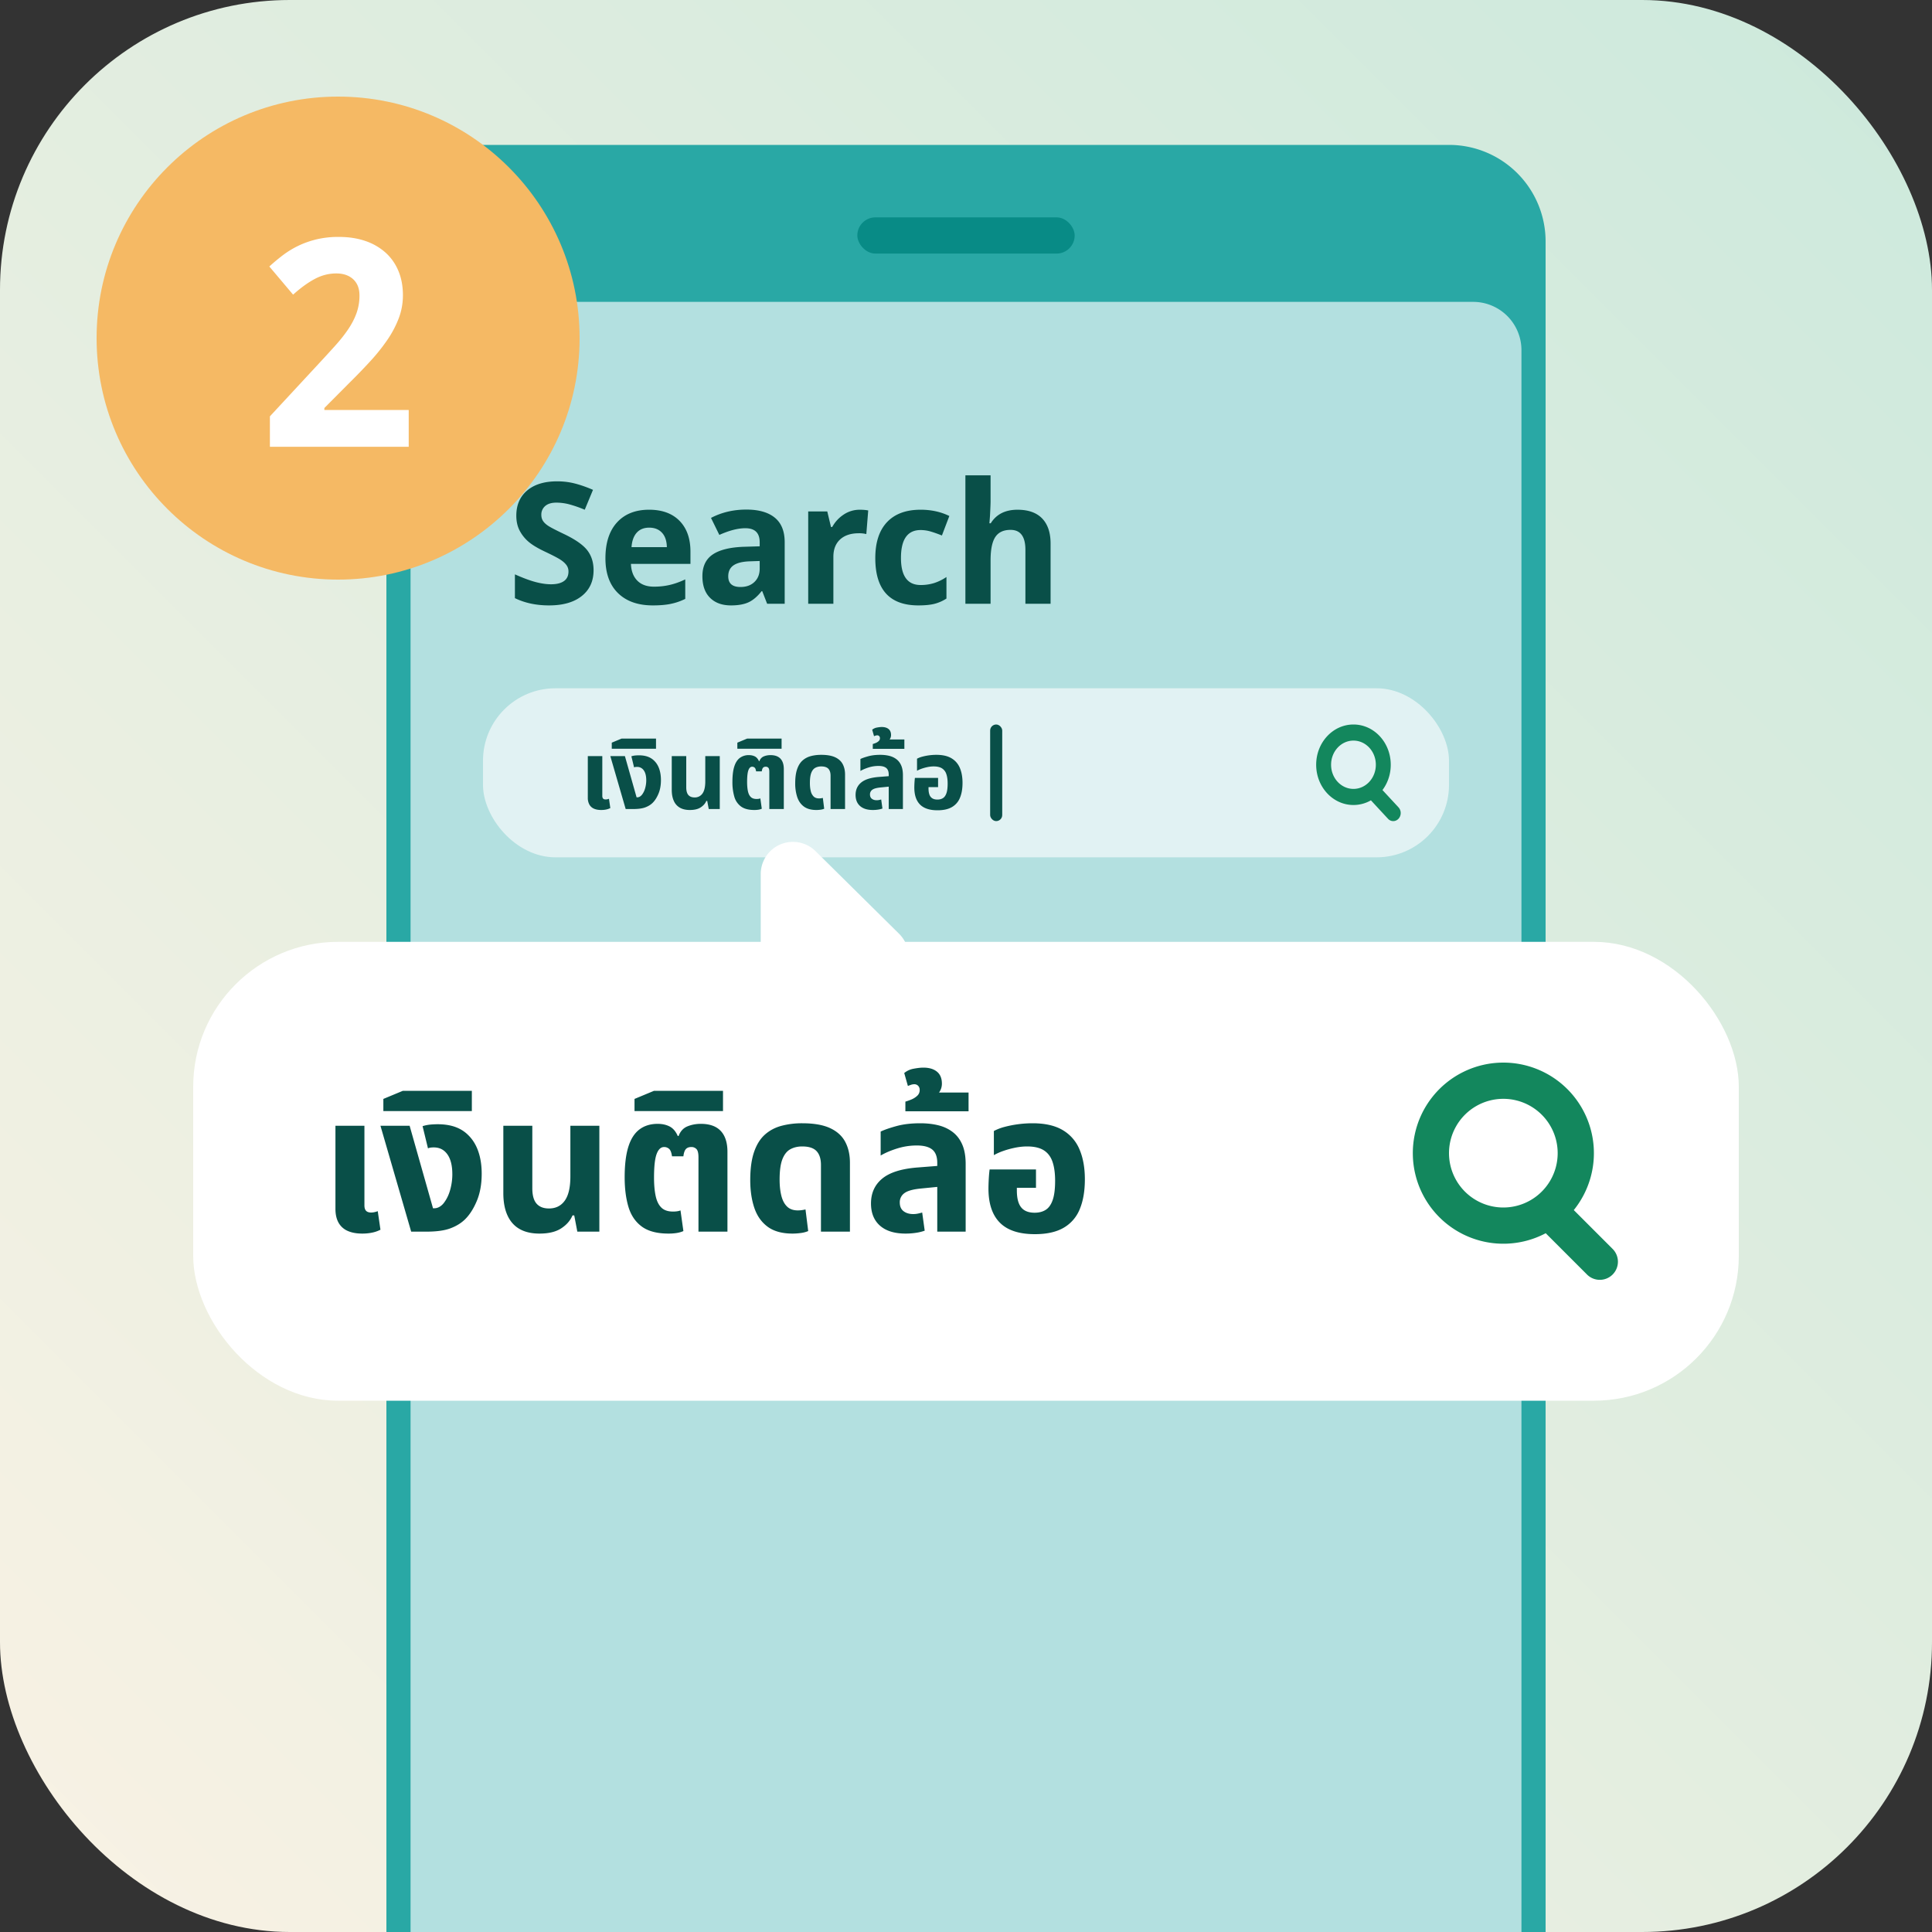 <svg width="160" height="160" viewBox="0 0 160 160" xmlns="http://www.w3.org/2000/svg">
    <rect x="0" y="0" width="160" height="160" fill="#333333" stroke="none"/>
    <defs>
        <linearGradient x1="0%" y1="100%" x2="100%" y2="0%" id="i9zqhv9o8a">
            <stop stop-color="#F9F2E4" offset="0%"/>
            <stop stop-color="#CCE9DC" offset="100%"/>
        </linearGradient>
    </defs>
    <g fill="none" fill-rule="evenodd">
        <g>
            <rect fill="url(#i9zqhv9o8a)" width="160" height="160" rx="24"/>
            <path d="M40 12h80a8 8 0 0 1 8 8v140H32V20a8 8 0 0 1 8-8z" fill="#29A8A5"/>
            <path d="M38 25h84a4 4 0 0 1 4 4v131H34V29a4 4 0 0 1 4-4z" fill="#B3E0E0" fill-rule="nonzero"/>
            <rect fill="#088B86" fill-rule="nonzero" x="71" y="18" width="18" height="3" rx="1.5"/>
            <g fill="#094F48" fill-rule="nonzero">
                <path d="M49.157 47.225c0 .902-.324 1.613-.974 2.132-.65.52-1.553.78-2.71.78-1.067 0-2.01-.2-2.83-.602v-1.969c.674.301 1.245.513 1.712.636.467.123.894.185 1.282.185.465 0 .821-.09 1.07-.267.248-.178.372-.442.372-.793a.875.875 0 0 0-.164-.523c-.11-.152-.27-.3-.482-.44-.212-.142-.644-.368-1.295-.677-.611-.288-1.069-.563-1.374-.828a3.105 3.105 0 0 1-.732-.922c-.182-.351-.273-.762-.273-1.23 0-.885.3-1.58.899-2.086.599-.506 1.427-.759 2.485-.759.52 0 1.015.062 1.486.185.472.123.965.296 1.48.52l-.683 1.647a10.002 10.002 0 0 0-1.323-.458 4.258 4.258 0 0 0-1.029-.13c-.4 0-.708.093-.923.28a.925.925 0 0 0-.32.732c0 .187.042.35.129.488.087.14.224.274.414.404.189.13.636.363 1.343.7.934.447 1.574.895 1.92 1.344.347.449.52.999.52 1.65zM53.77 43.697c-.442 0-.789.14-1.04.42-.25.28-.394.679-.43 1.194h2.926c-.01-.515-.144-.913-.404-1.193s-.61-.42-1.052-.42zm.294 6.44c-1.23 0-2.192-.34-2.885-1.019-.693-.679-1.04-1.64-1.04-2.885 0-1.28.321-2.27.961-2.97.64-.7 1.526-1.05 2.656-1.05 1.08 0 1.921.308 2.523.924.601.615.902 1.465.902 2.55v1.011h-4.929c.023.593.198 1.055.527 1.388.328.333.788.499 1.38.499.46 0 .896-.048 1.306-.144.41-.095.839-.248 1.285-.458v1.614a4.896 4.896 0 0 1-1.169.406c-.414.09-.92.134-1.517.134zM63.53 50l-.404-1.04h-.054c-.351.443-.712.75-1.084.92-.371.171-.855.257-1.452.257-.734 0-1.312-.21-1.733-.63-.422-.418-.633-1.015-.633-1.79 0-.811.284-1.41.851-1.795.568-.385 1.423-.598 2.567-.639l1.326-.04v-.336c0-.775-.396-1.162-1.189-1.162-.61 0-1.328.185-2.153.554l-.69-1.408c.879-.46 1.854-.69 2.925-.69 1.025 0 1.812.223 2.358.67.547.446.82 1.125.82 2.036V50H63.53zm-.616-3.541-.806.027c-.606.019-1.057.128-1.354.328-.296.201-.444.506-.444.916 0 .588.337.882 1.012.882.483 0 .869-.139 1.158-.417.29-.278.434-.647.434-1.107v-.629zM71.198 42.214c.282 0 .517.02.704.061l-.157 1.955a2.388 2.388 0 0 0-.616-.068c-.665 0-1.183.171-1.555.513-.371.342-.557.82-.557 1.435V50h-2.085v-7.643h1.58l.307 1.286h.102c.237-.429.558-.774.96-1.036a2.368 2.368 0 0 1 1.317-.393zM76.056 50.137c-2.378 0-3.568-1.306-3.568-3.917 0-1.3.324-2.291.97-2.977.648-.686 1.575-1.03 2.783-1.03.884 0 1.677.174 2.379.52l-.615 1.614c-.328-.132-.634-.24-.916-.325a2.951 2.951 0 0 0-.848-.126c-1.085 0-1.627.77-1.627 2.31 0 1.495.542 2.242 1.627 2.242a3.71 3.71 0 0 0 1.114-.16 4.023 4.023 0 0 0 1.026-.503v1.784a3.36 3.36 0 0 1-1.022.445c-.344.082-.778.123-1.303.123zM87.006 50H84.92v-4.464c0-1.103-.41-1.654-1.23-1.654-.584 0-1.005.198-1.265.595-.26.396-.39 1.039-.39 1.927V50h-2.085V39.363h2.085v2.167c0 .169-.016.565-.048 1.19l-.048.615h.11c.465-.747 1.203-1.121 2.215-1.121.897 0 1.579.241 2.044.724.464.484.697 1.176.697 2.079V50z"/>
            </g>
            <rect fill="#E1F2F3" x="40" y="57" width="80" height="14" rx="6"/>
            <path d="M112.088 60c1.706 0 3.088 1.492 3.088 3.333 0 .794-.257 1.523-.686 2.095l1.298 1.4.016.018a.69.69 0 0 1 .196.487c0 .369-.277.667-.618.667a.59.59 0 0 1-.405-.164l-.03-.033-.032-.032-1.36-1.468-.02-.024a2.896 2.896 0 0 1-1.447.388c-1.705 0-3.088-1.493-3.088-3.334 0-1.84 1.383-3.333 3.088-3.333zm0 1.333c-1.023 0-1.853.896-1.853 2 0 1.105.83 2 1.853 2 1.024 0 1.853-.895 1.853-2 0-1.104-.83-2-1.853-2z" fill="#13875D"/>
            <g fill="#094F48" fill-rule="nonzero">
                <path d="M49.792 67.08c-.24 0-.443-.037-.608-.112a.792.792 0 0 1-.376-.34 1.156 1.156 0 0 1-.128-.572v-3.44h1.2v3.296c0 .101.023.176.068.224.045.048.116.072.212.072a.628.628 0 0 0 .136-.016c.048-.01.093-.024.136-.04l.112.768a1.308 1.308 0 0 1-.344.12c-.128.027-.264.04-.408.04zM51.816 67l-1.272-4.384h1.208l.968 3.416h.048a.436.436 0 0 0 .24-.072.658.658 0 0 0 .192-.192c.107-.15.187-.327.24-.532.053-.205.08-.41.08-.612 0-.357-.068-.632-.204-.824a.653.653 0 0 0-.564-.288c-.048 0-.092.003-.132.008a.34.34 0 0 0-.108.032l-.224-.92a1.6 1.6 0 0 1 .348-.068 3.82 3.82 0 0 1 .268-.012c.283 0 .528.037.736.112.208.075.387.187.536.336.187.181.327.408.42.68.093.272.14.579.14.92 0 .432-.068.81-.204 1.132-.136.323-.3.577-.492.764-.16.155-.361.277-.604.368-.243.09-.575.136-.996.136h-.624zM50.664 62.008v-.504l.808-.336h2.856v.84zM57.128 67.08c-.325 0-.599-.063-.82-.188a1.2 1.2 0 0 1-.504-.564c-.115-.25-.172-.557-.172-.92v-2.792h1.2V65.2c0 .293.059.507.176.64.117.133.288.2.512.2a.76.76 0 0 0 .656-.324c.155-.216.232-.55.232-1.004v-2.096h1.2V67h-.912l-.128-.672h-.072c-.09.213-.247.392-.468.536-.221.144-.521.216-.9.216zM62.472 67.08c-.475 0-.844-.097-1.108-.292a1.516 1.516 0 0 1-.552-.816 4.29 4.29 0 0 1-.156-1.22c0-.517.05-.939.152-1.264.101-.325.255-.565.46-.72a1.22 1.22 0 0 1 .756-.232c.187 0 .35.036.492.108.141.072.255.204.34.396h.032a.655.655 0 0 1 .368-.4c.17-.07.355-.104.552-.104.368 0 .644.099.828.296.184.197.276.485.276.864V67h-1.2v-3.08c0-.165-.027-.277-.08-.336a.277.277 0 0 0-.216-.088c-.101 0-.177.03-.228.088-.05.059-.084.157-.1.296h-.472c-.021-.155-.061-.257-.12-.308a.308.308 0 0 0-.208-.076c-.133 0-.236.096-.308.288-.072.192-.108.517-.108.976 0 .299.023.553.068.764.045.21.124.37.236.48.112.11.272.164.48.164.064 0 .123-.004.176-.012a.557.557 0 0 0 .136-.036l.12.856a1.139 1.139 0 0 1-.28.08 2.163 2.163 0 0 1-.336.024zM61.064 62.008v-.504l.808-.336h2.856v.84zM67.608 67.08c-.432 0-.776-.095-1.032-.284-.256-.19-.44-.45-.552-.784a3.6 3.6 0 0 1-.168-1.148c0-.464.052-.85.156-1.156.104-.307.252-.547.444-.72.192-.173.42-.296.684-.368.264-.072.553-.108.868-.108.48 0 .864.067 1.152.2.288.133.497.323.628.568.13.245.196.533.196.864V67h-1.2v-2.76c0-.25-.06-.441-.18-.572-.12-.13-.319-.196-.596-.196-.187 0-.35.039-.492.116-.141.077-.25.215-.328.412-.077.197-.116.48-.116.848 0 .25.024.472.072.664a.922.922 0 0 0 .236.448c.11.107.257.16.444.16a1.215 1.215 0 0 0 .32-.04l.112.896a1.15 1.15 0 0 1-.308.08c-.12.016-.233.024-.34.024zM73.6 67v-2.848c0-.256-.07-.44-.208-.552-.139-.112-.352-.168-.64-.168-.277 0-.548.041-.812.124-.264.083-.492.18-.684.292v-.992c.155-.075.373-.15.656-.228.283-.077.61-.116.984-.116.272 0 .521.028.748.084.227.056.425.15.596.28.17.13.303.304.396.52.093.216.14.484.14.804V67H73.6zm-1.312.08c-.459 0-.812-.11-1.06-.328-.248-.219-.372-.525-.372-.92 0-.427.153-.768.46-1.024.307-.256.79-.41 1.452-.464l1.024-.08v.864l-.888.088c-.32.032-.543.096-.668.192a.46.46 0 0 0-.188.384c0 .16.052.28.156.36.104.08.239.12.404.12a.94.94 0 0 0 .192-.02c.064-.013.123-.028.176-.044l.104.752a1.872 1.872 0 0 1-.36.088 2.838 2.838 0 0 1-.432.032zM72.28 62.016v-.4c.075-.021.157-.05.248-.088a.799.799 0 0 0 .24-.152.313.313 0 0 0 .104-.24.238.238 0 0 0-.064-.176.217.217 0 0 0-.16-.064.43.43 0 0 0-.136.024c-.048.016-.09.032-.128.048l-.152-.536a.835.835 0 0 1 .396-.18c.157-.03.29-.044.396-.044.24 0 .428.056.564.168.136.112.204.277.204.496a.622.622 0 0 1-.376.576l-.032-.208h1.512v.776H72.28zM77.64 67.104c-.65 0-1.133-.159-1.448-.476-.315-.317-.472-.788-.472-1.412a7.559 7.559 0 0 1 .048-.792h1.92v.76h-.792v.112c0 .213.027.388.08.524a.577.577 0 0 0 .244.3c.11.064.247.096.412.096.181 0 .335-.04.46-.12.125-.08.221-.216.288-.408.067-.192.1-.456.1-.792 0-.315-.036-.577-.108-.788a.878.878 0 0 0-.36-.476c-.168-.107-.399-.16-.692-.16-.16 0-.325.017-.496.052-.17.035-.332.079-.484.132a2.406 2.406 0 0 0-.396.176v-1a2.07 2.07 0 0 1 .436-.168 4.596 4.596 0 0 1 1.164-.152c.517 0 .935.095 1.252.284.317.19.55.457.696.804.147.347.22.757.22 1.232 0 .485-.07.897-.212 1.236a1.557 1.557 0 0 1-.668.772c-.304.176-.701.264-1.192.264z"/>
            </g>
            <rect fill="#FFF" fill-rule="nonzero" x="16" y="78" width="128" height="38" rx="12"/>
            <path d="M124.5 88a7.5 7.5 0 0 1 5.834 12.213l3.151 3.151.027.029a1.5 1.5 0 1 1-2.12 2.12l-.028-.028-3.303-3.303-.049-.053A7.5 7.5 0 1 1 124.5 88zm0 3a4.5 4.5 0 1 0 0 9 4.5 4.5 0 0 0 0-9z" fill="#13875D"/>
            <g fill="#094F48" fill-rule="nonzero">
                <path d="M30.004 102.16c-.48 0-.885-.075-1.216-.224a1.585 1.585 0 0 1-.752-.68c-.17-.304-.256-.685-.256-1.144v-6.88h2.4v6.592c0 .203.045.352.136.448.09.096.232.144.424.144.085 0 .176-.01.272-.032.096-.021.187-.048.272-.08l.224 1.536a2.615 2.615 0 0 1-.688.24c-.256.053-.528.08-.816.08zM34.052 102l-2.544-8.768h2.416l1.936 6.832h.096c.17 0 .33-.048.48-.144.15-.096.277-.224.384-.384.213-.299.373-.653.48-1.064.107-.41.16-.819.16-1.224 0-.715-.136-1.264-.408-1.648-.272-.384-.648-.576-1.128-.576-.096 0-.184.005-.264.016a.68.68 0 0 0-.216.064l-.448-1.84a3.2 3.2 0 0 1 .696-.136 7.64 7.64 0 0 1 .536-.024c.565 0 1.056.075 1.472.224.416.15.773.373 1.072.672.373.363.653.816.84 1.36.187.544.28 1.157.28 1.84 0 .864-.136 1.619-.408 2.264-.272.645-.6 1.155-.984 1.528-.32.31-.723.555-1.208.736-.485.181-1.15.272-1.992.272h-1.248zM31.748 92.016v-1.008l1.616-.672h5.712v1.68zM44.676 102.16c-.65 0-1.197-.125-1.64-.376-.443-.25-.779-.627-1.008-1.128-.23-.501-.344-1.115-.344-1.84v-5.584h2.4V98.4c0 .587.117 1.013.352 1.28.235.267.576.4 1.024.4.565 0 1.003-.216 1.312-.648.31-.432.464-1.101.464-2.008v-4.192h2.4V102h-1.824l-.256-1.344h-.144c-.181.427-.493.784-.936 1.072-.443.288-1.043.432-1.8.432zM55.364 102.16c-.95 0-1.688-.195-2.216-.584-.528-.39-.896-.933-1.104-1.632-.208-.699-.312-1.512-.312-2.44 0-1.035.101-1.877.304-2.528.203-.65.51-1.13.92-1.44.41-.31.915-.464 1.512-.464.373 0 .701.072.984.216.283.144.51.408.68.792h.064c.15-.395.395-.661.736-.8.341-.139.71-.208 1.104-.208.736 0 1.288.197 1.656.592.368.395.552.97.552 1.728V102h-2.4v-6.16c0-.33-.053-.555-.16-.672a.555.555 0 0 0-.432-.176c-.203 0-.355.059-.456.176-.101.117-.168.315-.2.592h-.944c-.043-.31-.123-.515-.24-.616a.616.616 0 0 0-.416-.152c-.267 0-.472.192-.616.576-.144.384-.216 1.035-.216 1.952 0 .597.045 1.107.136 1.528.09.421.248.741.472.96.224.219.544.328.96.328.128 0 .245-.008.352-.024.107-.016.197-.04.272-.072l.24 1.712c-.17.075-.357.128-.56.16a4.326 4.326 0 0 1-.672.048zM52.548 92.016v-1.008l1.616-.672h5.712v1.68zM65.636 102.16c-.864 0-1.552-.19-2.064-.568-.512-.379-.88-.901-1.104-1.568-.224-.667-.336-1.432-.336-2.296 0-.928.104-1.699.312-2.312.208-.613.504-1.093.888-1.44s.84-.592 1.368-.736a6.585 6.585 0 0 1 1.736-.216c.96 0 1.728.133 2.304.4.576.267.995.645 1.256 1.136.261.49.392 1.067.392 1.728V102h-2.4v-5.52c0-.501-.12-.883-.36-1.144-.24-.261-.637-.392-1.192-.392-.373 0-.701.077-.984.232-.283.155-.501.43-.656.824-.155.395-.232.96-.232 1.696 0 .501.048.944.144 1.328.096.384.253.683.472.896.219.213.515.32.888.32.117 0 .232-.008.344-.024.112-.016.21-.035.296-.056l.224 1.792a2.3 2.3 0 0 1-.616.16c-.24.032-.467.048-.68.048zM77.62 102v-5.696c0-.512-.139-.88-.416-1.104-.277-.224-.704-.336-1.28-.336-.555 0-1.096.083-1.624.248-.528.165-.984.36-1.368.584v-1.984c.31-.15.747-.301 1.312-.456.565-.155 1.221-.232 1.968-.232.544 0 1.043.056 1.496.168.453.112.85.299 1.192.56.341.261.605.608.792 1.04.187.432.28.968.28 1.608v5.6H77.62zm-2.624.16c-.917 0-1.624-.219-2.12-.656-.496-.437-.744-1.05-.744-1.84 0-.853.307-1.536.92-2.048s1.581-.821 2.904-.928l2.048-.16v1.728l-1.776.176c-.64.064-1.085.192-1.336.384a.919.919 0 0 0-.376.768c0 .32.104.56.312.72.208.16.477.24.808.24.128 0 .256-.013.384-.04.128-.027.245-.056.352-.088l.208 1.504a3.744 3.744 0 0 1-.72.176 5.677 5.677 0 0 1-.864.064zM74.98 92.032v-.8c.15-.043.315-.101.496-.176.181-.075.341-.176.48-.304a.626.626 0 0 0 .208-.48.476.476 0 0 0-.128-.352.434.434 0 0 0-.32-.128.861.861 0 0 0-.272.048 3.318 3.318 0 0 0-.256.096l-.304-1.072a1.67 1.67 0 0 1 .792-.36c.315-.059.579-.088.792-.088.48 0 .856.112 1.128.336.272.224.408.555.408.992 0 .235-.061.453-.184.656a1.34 1.34 0 0 1-.568.496l-.064-.416h3.024v1.552H74.98zM85.7 102.208c-1.301 0-2.267-.317-2.896-.952-.63-.635-.944-1.576-.944-2.824 0-.213.008-.472.024-.776.016-.304.04-.573.072-.808h3.84v1.52h-1.584v.224c0 .427.053.776.16 1.048.107.272.27.472.488.6.219.128.493.192.824.192.363 0 .67-.08.92-.24.25-.16.443-.432.576-.816.133-.384.2-.912.2-1.584 0-.63-.072-1.155-.216-1.576-.144-.421-.384-.739-.72-.952-.336-.213-.797-.32-1.384-.32-.32 0-.65.035-.992.104-.341.07-.664.157-.968.264a4.811 4.811 0 0 0-.792.352v-2a4.14 4.14 0 0 1 .872-.336 9.192 9.192 0 0 1 2.328-.304c1.035 0 1.87.19 2.504.568a3.336 3.336 0 0 1 1.392 1.608c.293.693.44 1.515.44 2.464 0 .97-.141 1.795-.424 2.472a3.114 3.114 0 0 1-1.336 1.544c-.608.352-1.403.528-2.384.528z"/>
            </g>
            <path d="M63 79.304v-6.917a2.667 2.667 0 0 1 4.542-1.896l6.916 6.84a2.667 2.667 0 0 1-1.846 4.562l-6.916.077A2.667 2.667 0 0 1 63 79.304z" fill="#FFF" fill-rule="nonzero"/>
            <rect fill="#094F48" x="82" y="60" width="1" height="8" rx=".5"/>
            <circle fill="#F5B964" cx="28" cy="28" r="20"/>
            <path d="M33.848 37H22.352v-2.52l4.03-4.347c.509-.547.97-1.051 1.384-1.512.414-.46.77-.91 1.066-1.348.297-.437.527-.882.691-1.335a4.27 4.27 0 0 0 .247-1.465c0-.578-.174-1.028-.522-1.348-.348-.32-.814-.48-1.4-.48-.618 0-1.211.152-1.782.457-.57.304-1.168.738-1.793 1.3l-1.968-2.332c.351-.32.718-.627 1.101-.92a7.568 7.568 0 0 1 1.266-.779c.46-.226.969-.408 1.523-.545a7.798 7.798 0 0 1 1.864-.205c.82 0 1.556.113 2.209.34a4.79 4.79 0 0 1 1.67.967c.46.418.814.924 1.06 1.517.246.594.37 1.262.37 2.004 0 .672-.118 1.315-.352 1.928a8.59 8.59 0 0 1-.961 1.805 16.09 16.09 0 0 1-1.412 1.757 51.101 51.101 0 0 1-1.717 1.776l-2.063 2.074v.164h6.985V37z" fill="#FFF" fill-rule="nonzero"/>
        </g>
    </g>
</svg>
